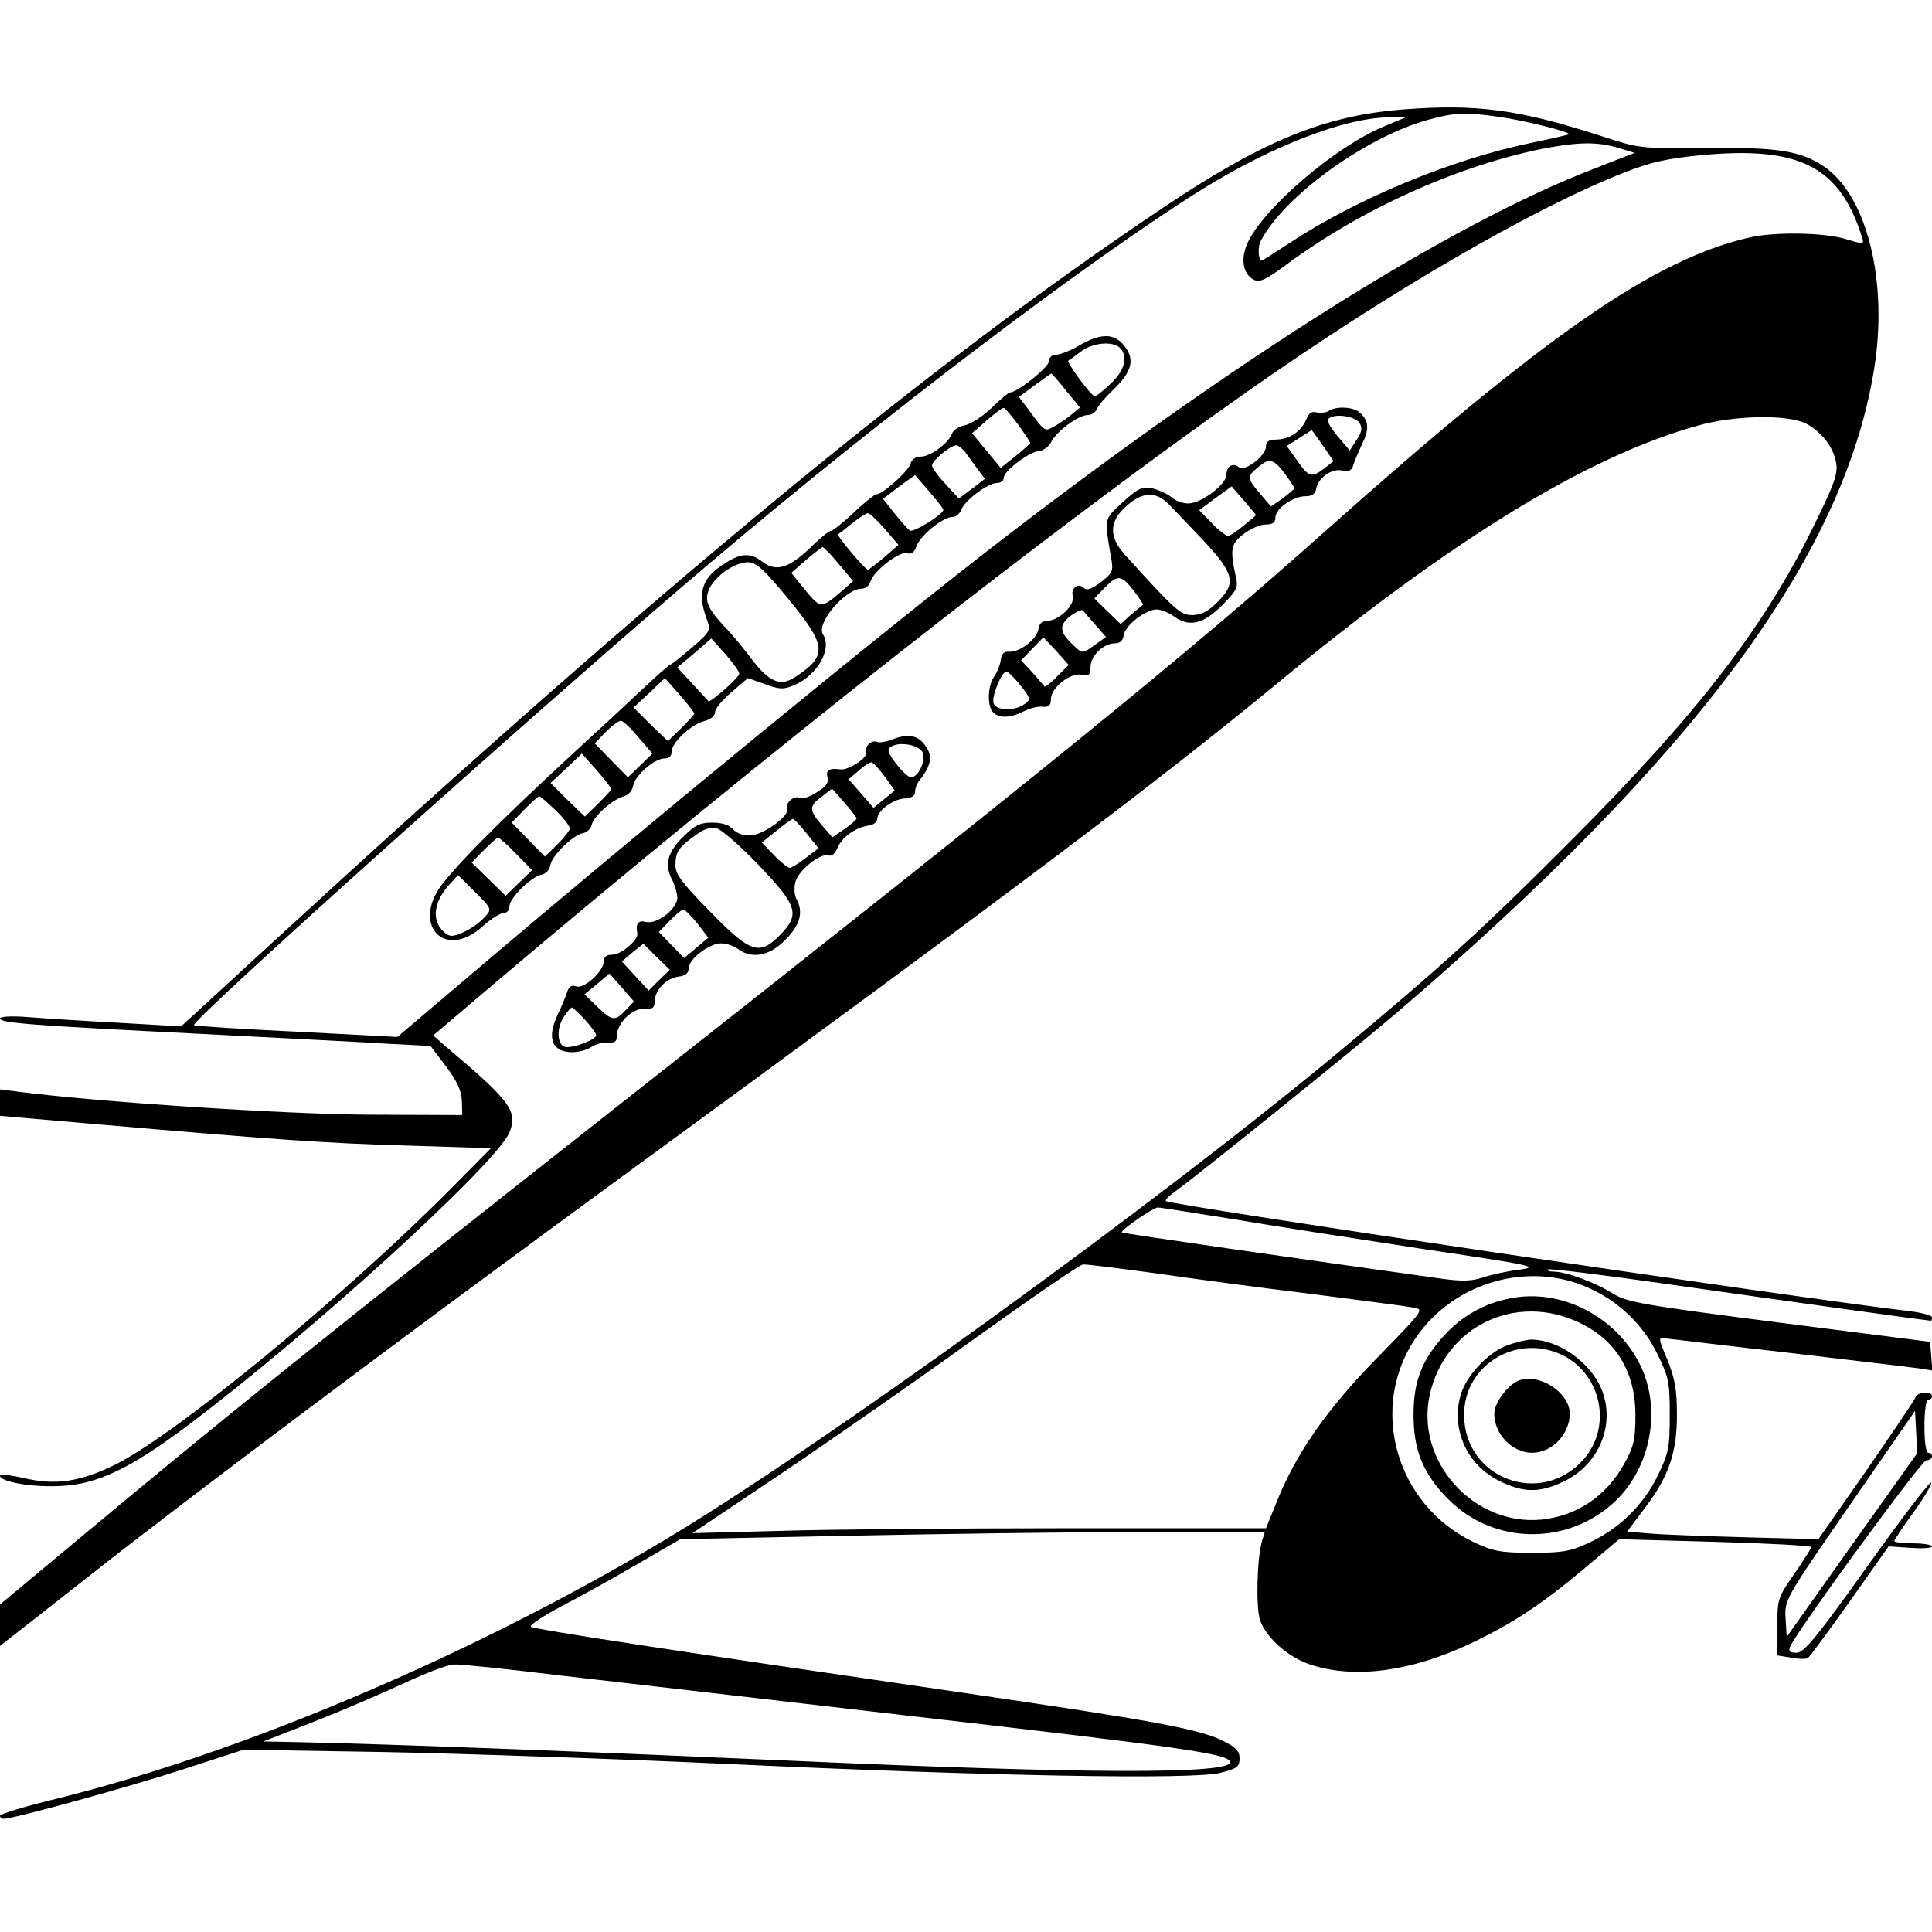 <?xml version="1.0" standalone="no"?>
<!DOCTYPE svg PUBLIC "-//W3C//DTD SVG 20010904//EN"
 "http://www.w3.org/TR/2001/REC-SVG-20010904/DTD/svg10.dtd">
<svg version="1.0" xmlns="http://www.w3.org/2000/svg"
 width="512pt" height="512pt" viewBox="0 0 512 512"
 preserveAspectRatio="xMidYMid meet">
<g transform="translate(0,512) scale(0.1,-0.1)"
fill="#000000" stroke="none">
<path d="M3719 4830 c-208 -16 -373 -83 -639 -262 -613 -410 -1322 -994 -2343
-1932 l-257 -236 -173 10 c-94 5 -202 12 -239 15 -38 3 -68 1 -68 -4 0 -12 77
-18 535 -41 209 -11 431 -22 493 -26 l113 -6 41 -54 c30 -40 41 -65 42 -92 l1
-37 -255 1 c-225 2 -705 33 -922 61 l-48 6 0 -35 0 -35 253 -22 c474 -41 612
-51 830 -57 l218 -7 -98 -99 c-279 -283 -732 -656 -895 -738 -94 -47 -160 -57
-245 -37 -35 8 -63 11 -63 6 0 -16 86 -31 160 -27 97 4 185 46 337 160 324
243 818 693 853 777 23 56 3 83 -169 228 l-33 29 153 130 c722 612 1482 1209
2004 1576 377 265 758 486 1000 581 71 28 114 37 205 46 259 24 365 -30 424
-216 7 -21 6 -21 -41 -7 -57 18 -189 20 -255 5 -252 -57 -537 -254 -1123 -776
-369 -329 -756 -643 -1845 -1500 -798 -628 -1092 -864 -1497 -1203 l-173 -144
0 -55 0 -55 24 19 c13 10 109 85 213 167 252 199 826 630 1443 1081 1030 753
1385 1021 1700 1280 465 384 825 605 1119 687 98 28 241 30 288 5 41 -22 71
-61 79 -103 5 -30 -4 -55 -59 -167 -134 -273 -309 -499 -642 -833 -230 -231
-344 -335 -615 -560 -489 -407 -1375 -1048 -1790 -1296 -508 -304 -1118 -563
-1611 -685 -82 -20 -149 -40 -149 -45 0 -4 4 -8 10 -8 26 0 334 85 475 131
l160 52 370 -6 c204 -4 618 -18 920 -32 687 -32 1229 -42 1300 -23 43 11 50
16 50 38 0 20 -10 30 -45 47 -63 31 -181 53 -695 128 -749 109 -1130 167
-1138 174 -4 4 30 27 75 51 46 24 137 74 202 112 l119 69 441 9 c243 5 591 10
775 10 l333 0 -7 -22 c-14 -46 -17 -175 -6 -211 17 -49 79 -103 142 -121 116
-35 262 -14 415 58 112 53 192 106 307 203 l88 74 254 -7 c140 -4 255 -10 255
-14 0 -3 -20 -35 -45 -71 -43 -62 -45 -66 -45 -140 l0 -76 37 -6 c20 -4 40 -4
44 -1 4 2 54 70 111 150 l103 146 58 -4 c31 -2 57 -1 57 4 0 4 -22 8 -50 8
-27 0 -50 3 -50 6 0 3 23 38 51 76 27 38 49 74 47 79 -2 6 -78 -94 -168 -220
-134 -188 -169 -231 -189 -231 -17 0 -22 4 -17 16 15 38 348 494 361 494 8 0
15 5 15 10 0 6 -4 10 -10 10 -6 0 -10 30 -10 70 0 40 4 70 10 70 6 0 10 5 10
10 0 14 -37 12 -43 -2 -2 -7 -62 -95 -131 -195 l-127 -182 -192 5 c-106 3
-220 7 -254 10 l-61 5 48 64 c63 83 85 148 84 250 0 62 -6 94 -25 141 -25 59
-25 60 -5 57 12 -1 158 -19 326 -38 168 -20 322 -38 343 -41 l38 -6 -3 38 -3
38 -400 51 c-366 47 -403 54 -441 77 -45 29 -124 58 -156 58 -12 0 -19 3 -16
6 3 3 149 -15 324 -40 301 -43 683 -96 691 -96 2 0 3 4 3 9 0 5 -26 12 -57 16
-315 37 -1961 281 -1973 292 -3 3 8 14 25 26 70 51 480 382 590 476 786 674
1180 1205 1261 1699 39 235 -18 465 -134 542 -62 41 -123 50 -317 48 -167 -2
-172 -1 -270 31 -219 71 -331 86 -526 71z m256 -20 c69 -10 188 -40 183 -46
-2 -1 -48 -12 -102 -23 -211 -44 -462 -148 -640 -266 -38 -25 -70 -45 -71 -45
-11 0 -13 36 -3 53 63 120 284 278 448 321 67 18 94 19 185 6z m-307 -25
c-127 -52 -317 -214 -361 -307 -20 -43 -14 -83 15 -99 16 -8 31 -2 86 39 200
148 449 260 676 307 97 19 148 20 205 3 l43 -13 -110 -43 c-375 -145 -937
-497 -1568 -983 -298 -229 -948 -762 -1410 -1155 l-191 -162 -268 14 c-147 7
-269 15 -271 17 -11 10 954 875 1371 1228 461 391 1006 804 1305 990 183 113
375 187 490 188 l45 0 -57 -24z m-405 -2895 c100 -17 326 -52 502 -79 302 -45
317 -48 260 -56 -33 -4 -77 -14 -97 -21 -27 -9 -54 -10 -105 -3 -380 53 -848
120 -850 123 -5 5 82 65 95 66 7 0 95 -14 195 -30z m-203 -144 c96 -14 283
-39 415 -55 132 -17 254 -33 270 -36 30 -5 29 -6 -95 -133 -134 -137 -215
-253 -267 -383 l-28 -69 -531 0 c-292 0 -634 -3 -760 -7 l-229 -6 240 161
c132 89 362 249 510 356 149 107 277 195 285 195 8 1 94 -10 190 -23z m1150
-39 c80 -36 144 -97 182 -175 30 -61 33 -74 33 -162 0 -87 -3 -101 -32 -161
-39 -79 -102 -140 -181 -177 -49 -23 -70 -27 -152 -27 -82 0 -103 4 -152 27
-209 98 -283 358 -155 544 100 146 298 203 457 131z m698 -681 l-173 -244 -3
49 c-3 49 -2 51 170 300 l173 250 3 -56 3 -56 -173 -243z m-3425 -346 c139
-16 547 -63 908 -105 740 -85 869 -103 869 -125 0 -32 -384 -31 -1165 4 -518
23 -1061 44 -1299 49 l-98 2 133 52 c74 29 181 75 239 102 58 27 118 50 133
50 16 1 142 -12 280 -29z"/>
<path d="M2861 4205 c-23 -14 -52 -25 -62 -25 -11 0 -19 -7 -19 -17 0 -16 -84
-83 -103 -83 -4 0 -26 -18 -49 -41 -23 -22 -55 -43 -71 -46 -16 -3 -31 -13
-34 -22 -9 -25 -56 -60 -81 -61 -15 0 -26 -7 -29 -19 -5 -19 -74 -81 -90 -81
-5 0 -33 -22 -62 -50 -29 -27 -56 -48 -59 -47 -4 1 -29 -19 -55 -45 -57 -54
-91 -64 -126 -37 -31 24 -56 24 -97 -2 -63 -38 -77 -78 -52 -147 12 -33 12
-34 -37 -77 -28 -24 -53 -44 -56 -45 -3 0 -30 -23 -60 -51 -30 -28 -77 -72
-105 -98 -244 -223 -375 -351 -438 -429 -89 -109 0 -210 103 -117 21 19 46 35
55 35 9 0 16 8 16 18 0 22 58 79 85 84 11 2 21 12 23 24 4 26 60 81 87 86 11
2 21 12 23 22 5 23 57 69 86 76 12 3 22 16 24 28 4 26 56 72 83 72 12 0 19 7
19 18 0 24 50 71 86 81 17 4 29 14 29 24 0 9 20 33 44 53 l43 37 45 -16 c38
-14 49 -15 77 -3 62 26 102 96 77 135 -19 29 59 121 103 121 10 0 20 9 23 19
7 27 78 82 97 75 11 -4 19 2 25 19 11 29 70 77 95 77 9 0 20 9 24 20 9 24 70
70 94 70 10 0 18 6 18 14 0 18 68 69 94 71 12 1 26 12 32 24 14 28 72 71 96
71 10 0 21 7 25 16 3 9 23 32 44 52 49 47 57 79 29 115 -27 34 -61 35 -119 2z
m107 -7 c22 -22 13 -60 -24 -94 -19 -19 -39 -34 -43 -34 -9 0 -75 90 -70 94 2
1 17 12 33 24 31 24 85 29 104 10z m-143 -113 l37 -45 -23 -19 c-13 -11 -34
-25 -47 -32 -24 -13 -22 -15 -72 53 l-20 26 42 31 c23 17 43 31 44 31 2 0 19
-20 39 -45z m-127 -90 c17 -24 32 -46 32 -49 0 -2 -18 -18 -39 -35 l-39 -31
-38 46 -38 46 39 34 c22 19 42 34 45 33 3 0 20 -20 38 -44z m-141 -72 c7 -10
22 -30 33 -45 l20 -27 -34 -26 -35 -26 -35 38 c-20 21 -36 43 -36 50 0 12 48
52 64 53 5 0 15 -8 23 -17z m-57 -154 c0 -12 -79 -61 -89 -55 -5 4 -23 24 -40
45 l-31 39 42 32 43 31 37 -43 c21 -24 38 -46 38 -49z m-155 -51 l36 -42 -38
-33 c-21 -18 -40 -32 -43 -33 -7 0 -83 90 -79 94 2 1 19 14 37 29 19 15 37 27
42 27 5 0 25 -19 45 -42z m-122 -93 l38 -45 -32 -28 c-53 -45 -54 -45 -95 4
l-37 46 39 34 c21 18 41 33 44 34 3 0 23 -20 43 -45z m-134 -92 c103 -125 105
-151 17 -208 -38 -25 -68 -12 -113 47 -22 29 -52 66 -67 81 -51 54 -60 74 -47
105 15 35 68 72 103 72 22 0 42 -18 107 -97z m-130 -198 c1 -10 -79 -80 -82
-73 -1 2 -20 22 -42 46 l-40 43 45 38 45 39 37 -41 c20 -23 37 -46 37 -52z
m-119 -106 c0 -3 -16 -20 -35 -39 l-35 -34 -46 44 -45 45 42 39 41 39 39 -44
c21 -24 38 -46 39 -50z m-148 -63 l37 -43 -33 -32 -32 -31 -44 45 -44 45 29
30 c16 16 34 30 40 30 6 0 27 -20 47 -44z m-72 -137 c0 -3 -16 -20 -35 -39
l-35 -34 -46 44 -45 45 42 39 41 39 39 -44 c21 -24 38 -46 39 -50z m-148 -56
c21 -20 38 -42 38 -48 0 -6 -15 -25 -33 -43 l-33 -32 -44 45 -44 45 34 35 c19
19 36 35 39 35 3 0 22 -17 43 -37z m-104 -116 l42 -43 -35 -34 -35 -34 -45 44
-45 44 32 33 c18 18 35 33 38 33 3 0 25 -19 48 -43z m-84 -168 c-22 -24 -66
-49 -88 -49 -9 0 -23 11 -32 25 -19 29 -8 74 28 112 l22 24 45 -45 c45 -45 45
-45 25 -67z"/>
<path d="M4001 1679 c-67 -13 -125 -46 -171 -95 -62 -67 -84 -124 -84 -214 0
-93 25 -155 91 -222 122 -124 322 -125 447 -3 92 91 119 242 63 357 -63 129
-210 205 -346 177z m186 -65 c96 -46 147 -130 147 -244 0 -64 -4 -83 -29 -128
-47 -86 -125 -139 -219 -149 -181 -18 -336 155 -297 331 41 182 229 272 398
190z"/>
<path d="M3995 1555 c-52 -19 -111 -82 -125 -135 -24 -89 18 -182 102 -224 66
-33 110 -33 176 0 90 45 132 148 98 238 -29 75 -116 137 -191 136 -11 -1 -38
-7 -60 -15z m141 -24 c107 -49 138 -190 61 -278 -112 -128 -317 -52 -317 118
0 130 136 214 256 160z"/>
<path d="M4024 1461 c-30 -13 -64 -59 -64 -88 0 -54 48 -103 100 -103 53 0
100 49 100 104 0 56 -83 109 -136 87z"/>
<path d="M3521 4031 c-7 -5 -22 -6 -32 -4 -13 4 -21 -2 -28 -20 -12 -30 -45
-52 -81 -52 -17 0 -25 -6 -25 -18 0 -25 -56 -68 -72 -55 -16 13 -33 2 -33 -21
0 -24 -65 -74 -99 -75 -14 -1 -35 6 -46 16 -12 10 -35 20 -52 24 -27 5 -37 0
-78 -37 -50 -47 -49 -39 -30 -150 6 -32 3 -38 -28 -62 -24 -18 -37 -23 -45
-15 -15 15 -35 -1 -29 -22 6 -23 -36 -64 -66 -65 -15 0 -23 -7 -25 -22 -4 -27
-50 -62 -77 -60 -14 1 -21 -5 -23 -23 -2 -13 -10 -33 -18 -44 -17 -25 -18 -78
-2 -94 16 -16 47 -15 81 3 16 8 38 14 50 12 17 -1 22 3 22 21 1 30 51 70 82
64 19 -4 23 0 23 20 0 30 34 63 64 63 14 0 22 7 24 22 4 26 57 67 87 68 11 0
31 -8 44 -17 41 -31 78 -23 129 27 40 41 44 48 37 77 -16 73 -13 87 21 113 18
14 44 25 58 25 19 0 26 5 26 19 0 23 47 56 80 56 17 0 26 6 28 20 5 29 43 55
69 48 16 -4 25 0 29 13 3 11 14 36 24 58 20 40 17 63 -8 84 -18 14 -61 16 -81
3z m82 -32 c8 -13 6 -24 -8 -45 l-18 -28 -33 39 c-23 28 -29 42 -21 47 19 13
69 4 80 -13z m-97 -60 l28 -41 -24 -19 c-34 -26 -41 -24 -72 20 l-28 39 33 21
c17 11 33 21 33 21 1 0 14 -18 30 -41z m-102 -73 c14 -19 26 -37 26 -40 0 -2
-14 -14 -31 -27 l-31 -21 -28 33 c-35 41 -36 46 -7 70 31 26 41 24 71 -15z
m-107 -138 c-18 -15 -37 -28 -43 -28 -5 0 -25 15 -43 34 l-33 34 43 32 43 31
33 -38 32 -38 -32 -27z m-204 60 c13 -13 56 -58 96 -100 83 -90 88 -113 37
-164 -24 -24 -43 -34 -66 -34 -32 0 -45 12 -179 160 -43 48 -42 88 4 129 42
37 75 39 108 9z m-88 -234 c15 -19 25 -36 24 -37 -2 -1 -16 -13 -32 -26 l-27
-25 -35 34 -35 34 27 28 c35 36 45 35 78 -8z m-102 -90 l28 -32 -31 -22 c-30
-22 -32 -22 -51 -4 -42 38 -44 56 -13 81 16 12 31 19 34 15 3 -4 18 -21 33
-38z m-102 -137 c-16 -17 -32 -29 -33 -26 -2 2 -16 19 -32 37 l-30 32 30 31
29 30 34 -36 33 -37 -31 -31z m-97 -23 c28 -35 28 -38 11 -50 -26 -19 -74 -18
-82 2 -6 17 21 84 34 84 5 0 21 -16 37 -36z"/>
<path d="M2361 3159 c-14 -5 -30 -8 -37 -5 -15 6 -34 -13 -28 -28 5 -13 -48
-48 -68 -45 -31 4 -40 -2 -35 -21 4 -14 -4 -25 -29 -40 -18 -12 -38 -18 -44
-15 -15 9 -40 -13 -34 -29 7 -18 -62 -68 -97 -70 -18 -1 -36 5 -46 16 -10 12
-30 18 -56 18 -32 0 -46 -7 -78 -39 -41 -41 -49 -74 -27 -114 6 -12 12 -32 13
-45 1 -30 -54 -73 -84 -65 -20 5 -27 -5 -22 -31 3 -17 -43 -56 -66 -56 -16 0
-23 -6 -23 -18 0 -26 -53 -74 -73 -66 -11 4 -19 0 -23 -12 -3 -11 -15 -39 -26
-63 -28 -59 -17 -95 30 -99 19 -2 44 4 57 12 13 9 34 15 47 13 18 -1 23 3 23
20 1 33 42 72 74 70 21 -2 26 3 26 20 1 30 31 61 64 65 17 2 26 9 26 22 0 24
54 66 86 66 14 0 34 -7 45 -15 36 -27 83 -19 125 24 40 40 49 74 29 110 -5 10
-6 30 -2 44 8 31 68 78 88 70 8 -3 17 5 23 19 11 28 47 55 82 60 13 1 24 10
24 18 0 22 43 53 73 54 18 1 27 7 27 17 0 9 5 23 11 30 28 35 35 59 23 82 -21
38 -48 46 -98 26z m83 -31 c12 -19 -9 -68 -30 -68 -6 0 -24 16 -39 36 -22 29
-25 38 -14 45 21 14 71 6 83 -13z m-100 -65 l27 -38 -28 -23 -28 -23 -33 38
-33 38 26 22 c14 13 30 23 34 23 4 0 20 -17 35 -37z m-74 -112 c0 -3 -15 -16
-32 -28 l-32 -22 -28 32 c-34 40 -35 50 0 76 l27 21 33 -37 c17 -20 32 -39 32
-42z m-132 -40 l31 -39 -34 -26 c-18 -14 -38 -26 -42 -26 -5 0 -24 15 -42 34
l-32 33 38 31 c21 17 41 31 44 32 3 0 20 -18 37 -39z m-127 -84 c102 -107 110
-130 57 -184 -55 -57 -79 -49 -186 61 -73 74 -92 99 -92 122 0 36 8 48 51 79
24 18 41 24 58 20 13 -3 64 -48 112 -98z m-163 -154 l29 -38 -32 -27 -32 -27
-33 34 -34 35 29 30 c16 16 32 30 36 30 4 0 20 -17 37 -37z m-101 -150 l-28
-28 -36 39 -35 38 28 24 29 23 35 -35 35 -34 -28 -27z m-89 -80 c-28 -30 -36
-29 -75 9 l-34 33 33 27 33 28 33 -37 32 -37 -22 -23z m-108 -25 c16 -18 30
-37 30 -41 0 -13 -67 -37 -84 -31 -21 8 -21 53 0 82 8 12 17 22 20 22 2 0 18
-15 34 -32z"/>
</g>
</svg>

